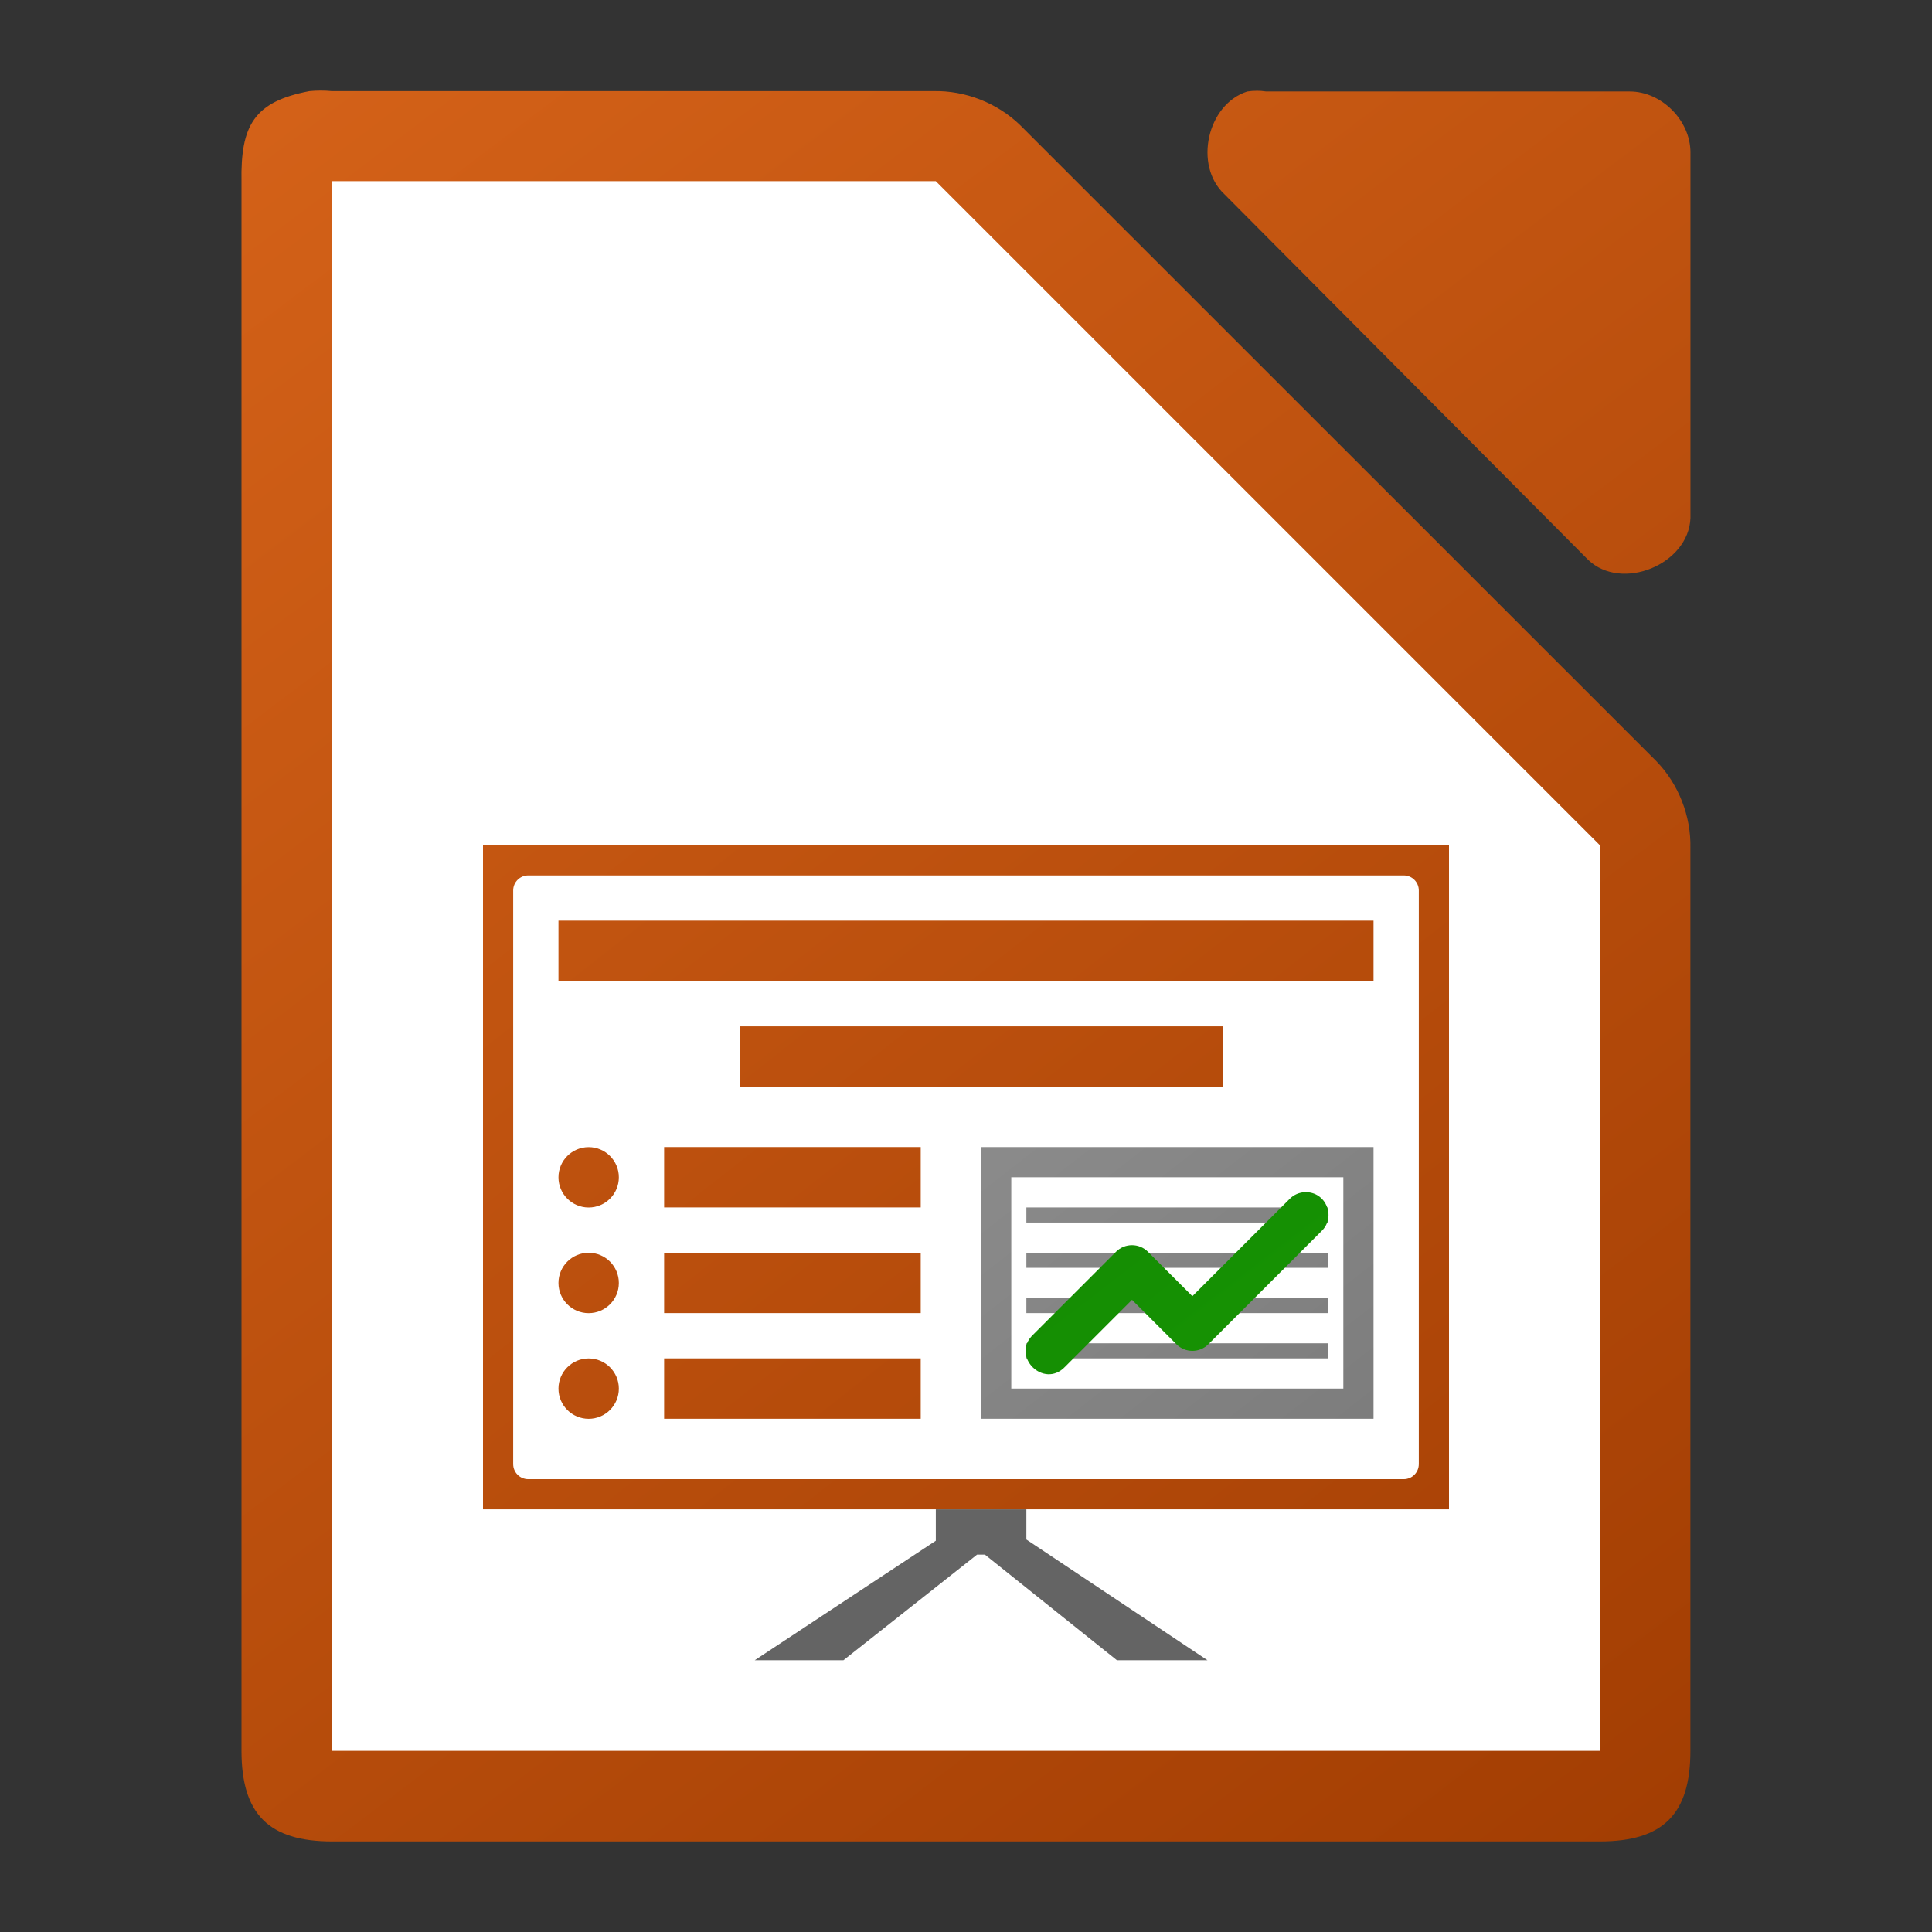 <svg viewBox="0 0 64 64" xmlns="http://www.w3.org/2000/svg" xmlns:xlink="http://www.w3.org/1999/xlink"><rect x="0" y="0" width="64" height="64" fill="#333333" stroke="none"/><linearGradient id="a" gradientUnits="userSpaceOnUse" x1="54" x2="10" y1="61" y2="3.499"><stop offset="0" stop-color="#18a303"/><stop offset="1" stop-color="#106802"/></linearGradient><linearGradient id="b" gradientUnits="userSpaceOnUse" x1="54.002" x2="9.661" y1="60.888" y2="3.857"><stop offset="0" stop-color="#6e6e6e"/><stop offset="1" stop-color="#b0b0b0"/></linearGradient><linearGradient id="c" gradientTransform="matrix(.07 0 0 .5 33.539 642.808)" gradientUnits="userSpaceOnUse" x1="-17" x2="144" y1="-1194.638" y2="-1194.638"><stop offset="0" stop-color="#fff" stop-opacity="0"/><stop offset=".493" stop-color="#fff"/><stop offset="1" stop-color="#fff" stop-opacity="0"/></linearGradient><linearGradient id="d" gradientUnits="userSpaceOnUse" x1="54.002" x2="9.79" xlink:href="#f" y1="60.888" y2="4.499"/><linearGradient id="e" gradientTransform="matrix(4 0 0 3.999 -436.978 -3904.384)" gradientUnits="userSpaceOnUse" x1="122.75" x2="111.75" xlink:href="#f" y1="991.621" y2="977.117"/><linearGradient id="f"><stop offset="0" stop-color="#a33e03"/><stop offset="1" stop-color="#d36118"/></linearGradient><path d="m10.625 3c-.125 0-.25.006-.375.018-1.834.35-2.283 1.133-2.25 2.999v51.984c0 2.094.906 2.999 3 2.999h41.998c2.094-0 2.999-.905 2.999-2.999v-29.909c.024-1.056-.39-2.115-1.125-2.874l-21.08-21.075c-.759-.735-1.819-1.149-2.875-1.125h-19.918c-.125-.012-.25-.018-.375-.018zm31.004.007c-.105 0-.21.008-.313.024-1.331.426-1.779 2.452-.753 3.405l12.048 12.11c1.113 1.061 3.329.153 3.388-1.388v-12.11c-0-1.057-.956-2.017-2.008-2.018h-12.047c-.104-.016-.209-.024-.314-.024z" fill="url(#e)"/><path d="m10.999 6v52h41.999v-30l-22-22z" fill="#fff"/><path d="m31 49.998v1.04l-6 3.96h2.939l4.428-3.5h.258l4.375 3.5h3l-6-4v-1z" fill="#646464"/><path d="m16 27.999v22h32v-22zm1.5 1h29c .277 0 .5.223.5.5v19c0 .277-.223.5-.5.5h-29c-.277 0-.5-.223-.5-.5v-19c0-.277.223-.5.5-.5zm1 1.499v2h27v-2zm6 3.5v2h16v-2zm-2.5 4v2h8.5v-2zm-2.5.002c-.552 0-1 .448-1 1 0 .552.448 1 1 1s1-.448 1-1c0-.552-.448-1-1-1zm2.5 3.498v2h8.5v-2zm-2.5.002c-.552 0-1 .448-1 1 0 .552.448 1 1 1s1-.448 1-1c0-.552-.448-1-1-1zm2.5 3.498v2h8.5v-2zm-2.5.002c-.552 0-1 .448-1 1 0 .552.448 1 1 1s1-.448 1-1c0-.552-.448-1-1-1z" fill="url(#d)"/><path d="m33.345 45.498h11.31v.5h-11.31z" fill="url(#c)"/><path d="m32.5 37.998v9h13v-9zm1 1h11v7h-11zm .5 1v .5h10v-.5zm0 1.5v.5h10v-.5zm0 1.5v.5h10v-.5zm0 1.5v.5h10v-.5z" fill="url(#b)"/><path d="m43.235 39.491c-.195.006-.38.087-.516.227l-3.22 3.22-1.47-1.47c-.293-.293-.768-.293-1.061 0l-2.75 2.75c-.736.707.354 1.797 1.061 1.061l2.22-2.22 1.47 1.47c.293.293.768.293 1.061 0l3.75-3.75c.49-.477.138-1.307-.545-1.287z" fill="url(#a)"/></svg>